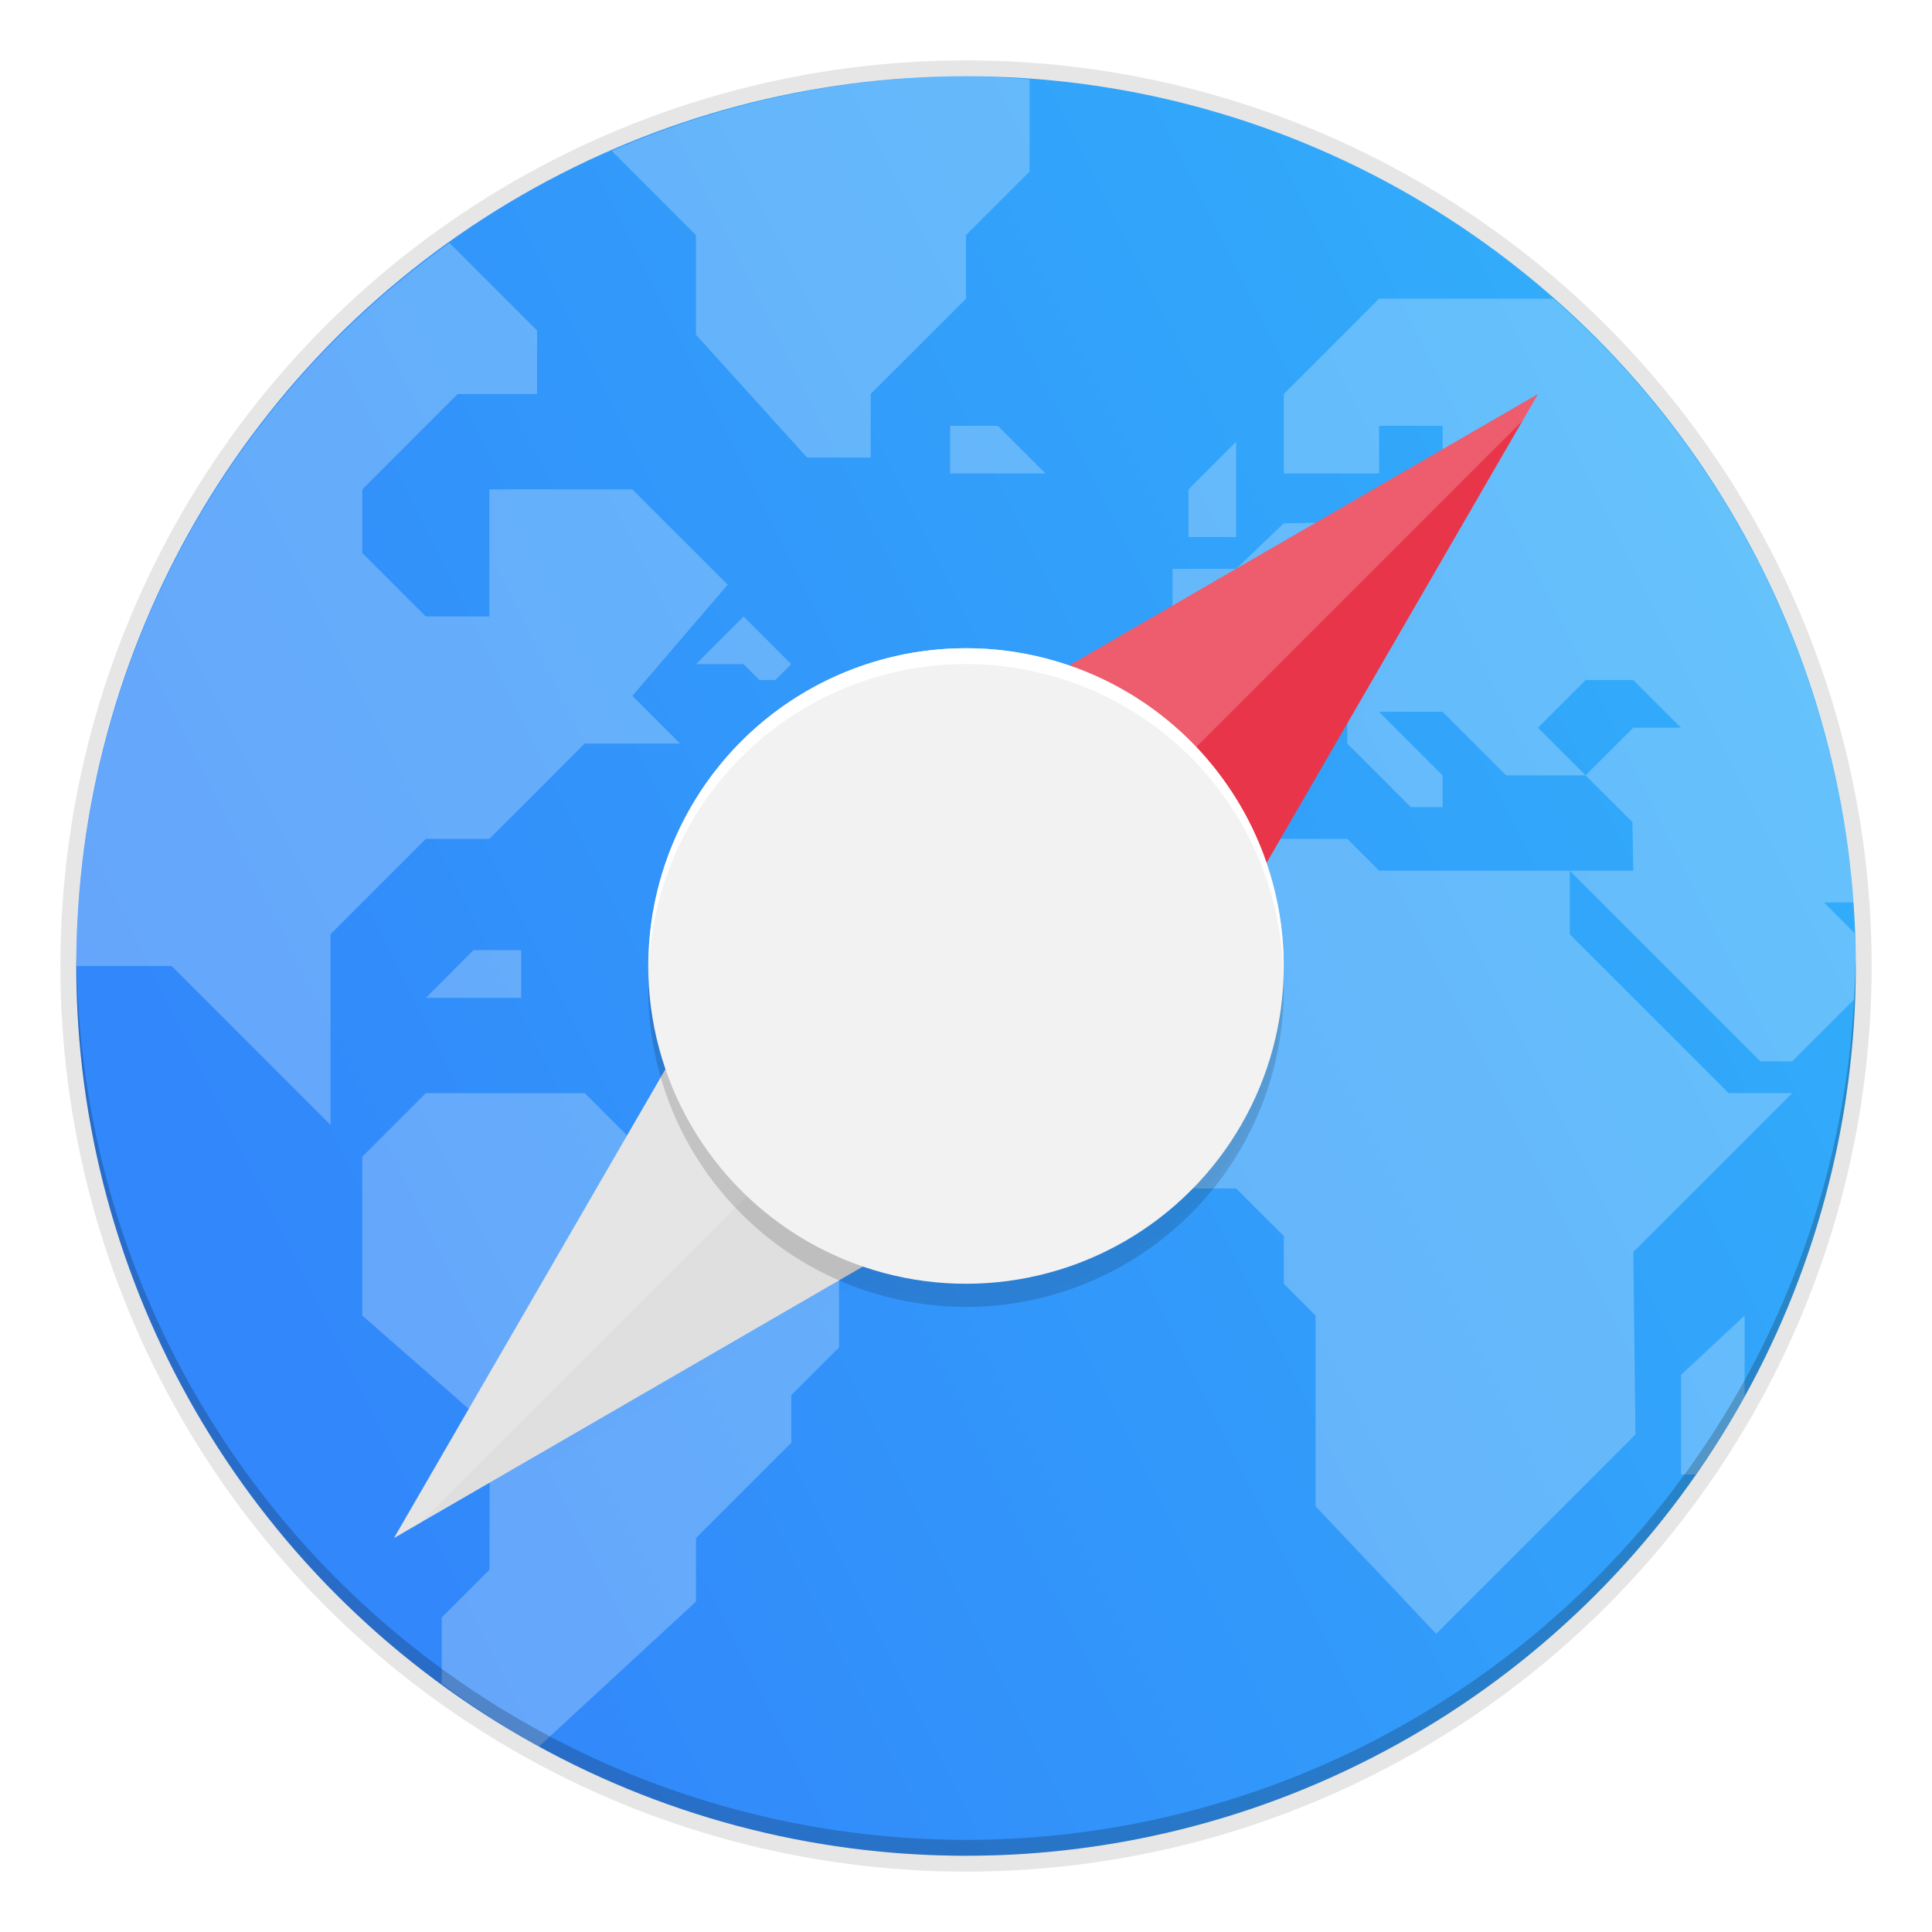 <?xml version="1.0" encoding="UTF-8"?>
<svg width="64" height="64" version="1.1" xmlns="http://www.w3.org/2000/svg" xmlns:cc="http://creativecommons.org/ns#" xmlns:dc="http://purl.org/dc/elements/1.1/" xmlns:rdf="http://www.w3.org/1999/02/22-rdf-syntax-ns#" xmlns:xlink="http://www.w3.org/1999/xlink">
 <defs>
  <filter id="e" x="-.012" y="-.012" width="1.024" height="1.024" color-interpolation-filters="sRGB">
   <feGaussianBlur stdDeviation="0.72"/>
  </filter>
  <linearGradient id="a" x1="152" x2="152" y1="236" y2="76" gradientTransform="translate(-13.153,-113.86)" gradientUnits="userSpaceOnUse">
   <stop stop-opacity="0" offset="0"/>
   <stop offset=".515"/>
   <stop stop-opacity="0" offset="1"/>
  </linearGradient>
  <linearGradient id="linearGradient915" x1="2.527" x2="61.611" y1="32" y2="2.576" gradientUnits="userSpaceOnUse">
   <stop stop-color="#3287fa" offset="0"/>
   <stop stop-color="#32b4fa" offset="1"/>
  </linearGradient>
 </defs>
 <g stroke-width=".263">
  <circle cx="32.001" cy="32" r="30" enable-background="new" opacity=".1"/>
  <circle cx="32.001" cy="32" r="29.474" enable-background="new" fill="url(#linearGradient915)"/>
  <path d="m32.001 2.526a29.474 29.474 0 0 0-11.735 2.475l2.788 2.788v3.3l3.684 4.068h2.105v-2.105l3.158-3.158v-2.105l2.105-2.105v-3.053a29.474 29.474 0 0 0-2.105-0.105zm-17.111 5.521a29.474 29.474 0 0 0-12.363 23.953h3.158l5.263 5.263v-6.316l3.158-3.158h2.105l3.158-3.158h3.158l-1.579-1.579 3.158-3.684-3.158-3.158h-4.737v4.211h-2.105l-2.105-2.105v-2.105l3.158-3.158h2.632v-2.105zm30.795 1.848-3.158 3.158v2.632h3.158v-1.579h2.105v2.105l-1.053 1.053-4.211 0.071-1.579 1.508h-2.105v2.105l-1.579 1.579v3.158h3.158l2.105-2.105h2.105v1.053l2.105 2.105h1.053v-1.053l-2.105-2.105h2.105l2.105 2.105h2.632l-1.579-1.579 1.579-1.579h1.579l1.579 1.579h-1.579l-1.579 1.579 1.55 1.55 0.029 1.608h-2.105l6.316 6.316h1.053l2.05-2.05a29.474 29.474 0 0 0 0.056-1.108 29.474 29.474 0 0 0-0.039-1.091l-1.014-1.014h0.976a29.474 29.474 0 0 0-9.94-20zm6.316 18.948h-6.316l-1.053-1.053h-6.316l-3.684 3.684v5.263l2.632 2.632h3.684l1.579 1.579v1.579l1.053 1.053v6.316l3.997 4.225 6.6-6.601-0.071-6.046 5.263-5.263h-2.105l-5.263-5.263zm-20.526-14.737v1.579h3.158l-1.579-1.579zm9.474 0.526-1.579 1.579v1.579h1.579zm-16.316 5.79-1.579 1.579h1.579l0.526 0.526h0.526l0.526-0.526zm-8.947 11.053-1.579 1.579h3.158v-1.579zm-1.579 4.737-2.105 2.105v5.263l4.225 3.702-0.014 4.719-1.579 1.579v2.195a29.474 29.474 0 0 0 3.22 2.081l5.202-4.802v-2.105l3.158-3.158v-1.579l1.579-1.579v-4.211l-2.105-2.105h-4.211l-2.105-2.105zm43.685 7.369-2.105 1.963v3.3h0.489a29.474 29.474 0 0 0 1.616-2.588z" color="#000000" fill="#fff" opacity=".25"/>
 </g>
 <path transform="matrix(.263 0 0 .263 -4.539 21.438)" d="m210.85-29.864-59.043 34.184a40 40 0 0 0-41.242 9.531 40 40 0 0 0-9.516 41.215l-34.199 59.07 59.043-34.184a40 40 0 0 0 41.242-9.531 40 40 0 0 0 9.516-41.215z" color="#000000" fill="url(#a)" filter="url(#e)" opacity=".1"/>
 <g stroke-width=".263">
  <path d="m26.948 26.948 24-13.895-13.895 24z" color="#000000" fill="#e93549"/>
  <path d="m26.948 26.948-13.895 24 24-13.895z" color="#000000" fill="#dfdfdf"/>
  <path d="m50.948 13.053-24 13.895-13.895 24 0.884-0.512 36.499-36.499z" color="#000000" fill="#fff" opacity=".2"/>
  <circle transform="rotate(45)" cx="45.797" cy=".542" r="10.526" color="#000000" opacity=".15"/>
  <circle transform="rotate(45)" cx="45.255" cy="-0" r="10.526" color="#000000" fill="#f2f2f2"/>
  <path d="m32.154 21.475a10.526 10.526 0 0 0-7.597 3.082 10.526 10.526 0 0 0-3.07 7.629 10.526 10.526 0 0 1 3.07-7.103 10.526 10.526 0 0 1 14.887 0 10.526 10.526 0 0 1 3.07 7.258 10.526 10.526 0 0 0-3.07-7.784 10.526 10.526 0 0 0-7.29-3.082z" color="#000000" fill="#fff"/>
  <path d="m32.001 61.475a29.474 29.474 0 0 1-29.474-29.474 29.474 29.474 0 0 1 0.011-0.308 29.474 29.474 0 0 0 29.463 29.255 29.474 29.474 0 0 0 29.463-29.166 29.474 29.474 0 0 1 0.011 0.218 29.474 29.474 0 0 1-29.474 29.474z" enable-background="new" opacity=".2"/>
 </g>
 <circle cx="-1062.6" cy="-1322.4" r="0" fill="#5e4aa6"/>
 <circle cx="36.886" cy="-56.917" r="0" fill="#5e4aa6" fill-rule="evenodd"/>
</svg>
